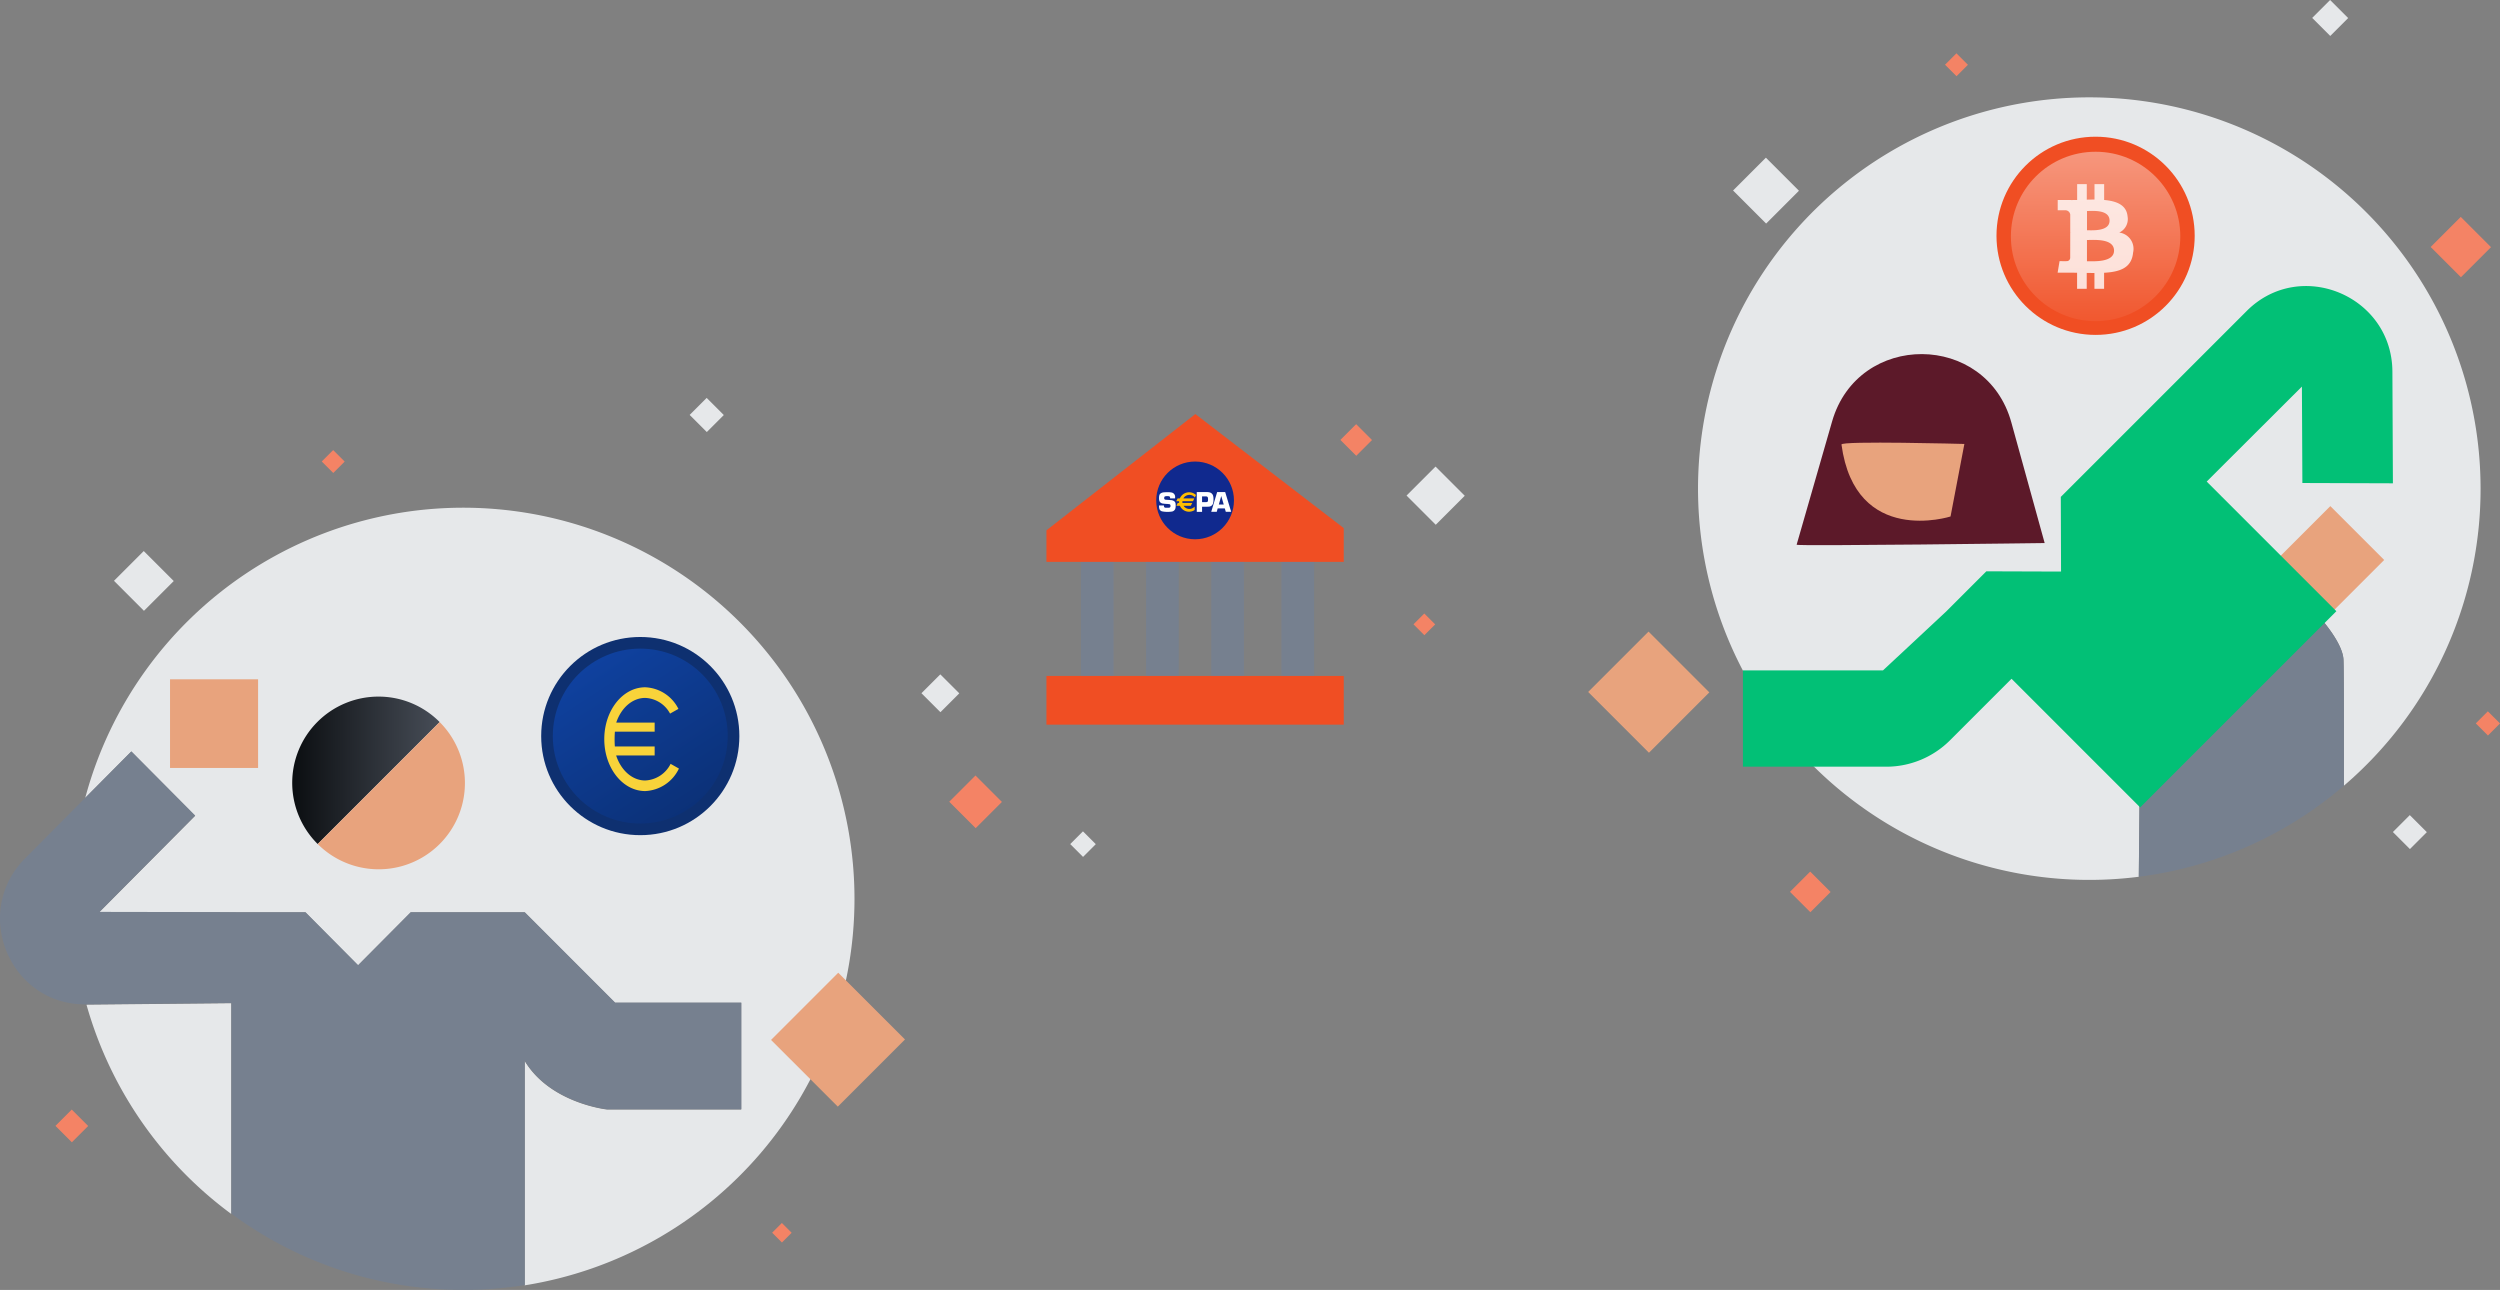 <svg xmlns="http://www.w3.org/2000/svg" width="498.654" height="257.287" viewBox="0 0 498.654 257.287">
    <rect x="0" y="0" width="498.654" height="257.287" fill="#808080" stroke="none"/>
    <defs>
        <linearGradient id="9cx41w4ria" x1=".225" x2="1.371" y2="1.759" gradientUnits="objectBoundingBox">
            <stop offset="0" stop-color="#0f42a1"/>
            <stop offset="1" stop-color="#082151"/>
        </linearGradient>
        <linearGradient id="ihom7ploab" x1=".5" y1="-1.662" x2=".5" y2="1.158" gradientUnits="objectBoundingBox">
            <stop offset="0" stop-color="#fff"/>
            <stop offset="1" stop-color="#f04e23"/>
        </linearGradient>
        <linearGradient id="rhsdlq6dfc" y1=".5" x2="1" y2=".5" gradientUnits="objectBoundingBox">
            <stop offset="0" stop-color="#0b0e11"/>
            <stop offset="1" stop-color="#474d57"/>
        </linearGradient>
    </defs>
    <g transform="translate(-354.4 -19.733)">
        <g data-name="组 6949">
            <path data-name="路径 13180" d="M538.549 416.982v42.03a78.143 78.143 0 0 1-28.88-41.75z" style="fill:#e6e8ea" transform="translate(-138.021 -197.142)"/>
            <path data-name="路径 13181" d="M662.859 396.182a78.05 78.05 0 0 1-65.79 77.07v-44.76c5.07 8.46 16.4 9.69 16.4 9.69h26.791V416.9h-25.171l-18.02-18.03h-22.74l-10.5 10.57-10.5-10.57h-13.94v-.01l-27.15-.05 19.09-19.21-12.73-12.81-9.18 9.24a78.044 78.044 0 0 1 153.44 20.15z" style="fill:#e6e8ea" transform="translate(-138.021 -197.142)"/>
        </g>
        <circle data-name="椭圆 172" cx="19.764" cy="19.764" r="19.764" transform="translate(462.346 146.788)" style="fill:#0e3070"/>
        <circle data-name="椭圆 171" cx="17.445" cy="17.445" r="17.445" transform="translate(464.666 149.107)" style="fill:url(#9cx41w4ria)"/>
        <path data-name="路径 13179" d="M987.2 315.233a77.864 77.864 0 0 1-27.26 59.26c.01-8.53.02-23.72-.09-25.25-.22-3.24-4.27-7.8-4.27-7.8l-36.37 32.46-.18 18.75a78.044 78.044 0 1 1 68.17-77.42z" transform="translate(-138.021 -198.04)" style="fill:#e6e8ea"/>
        <circle data-name="椭圆 169" cx="19.767" cy="19.767" r="19.767" transform="translate(752.623 47)" style="fill:#f04e23"/>
        <circle data-name="椭圆 170" cx="16.896" cy="16.896" r="16.896" transform="translate(755.494 50)" style="fill:url(#ihom7ploab)"/>
        <path data-name="路径 73" d="M526.334 353.27H543.9v17.681h-17.566z" transform="translate(-138.021 -198.04)" style="fill:#e8a37d"/>
        <path data-name="路径 73" d="m948.562 327.3 10.67-10.67 10.743 10.743-10.67 10.67z" transform="translate(-140.021 -195.948)" style="fill:#e8a37d"/>
        <path data-name="路径 73" d="m809.2 355.793 12.041-12.041 12.123 12.123-12.041 12.041z" transform="translate(-138.021 -198.04)" style="fill:#e8a37d"/>
        <path data-name="路径 73" d="m838.1 255.773 6.548-6.549 6.593 6.593-6.548 6.549z" transform="translate(-138.021 -198.04)" style="fill:#e6e8ea"/>
        <path data-name="路径 73" d="m880.378 230.683 2.277-2.277 2.292 2.292-2.277 2.277zM556.6 309.824l2.276-2.277 2.293 2.293-2.277 2.276zM646.433 463.652l1.941-1.941 1.954 1.954-1.941 1.941zM503.482 442.339l3.251-3.251 3.274 3.274-3.252 3.251z" transform="translate(-138.021 -198.04)" style="fill:#f48365"/>
        <path data-name="路径 73" d="m953.616 221.347 3.574-3.574 3.6 3.6-3.575 3.574z" transform="translate(-138.021 -198.04)" style="fill:#e6e8ea"/>
        <path data-name="路径 73" d="m977.245 267.036 6-6 6.037 6.037-6 6z" transform="translate(-138.021 -198.04)" style="fill:#f48365"/>
        <path data-name="路径 73" d="m676.214 356.043 3.76-3.76 3.786 3.785-3.76 3.76zM629.981 300.533l3.395-3.394 3.417 3.418-3.394 3.394z" transform="translate(-138.021 -198.04)" style="fill:#e6e8ea"/>
        <path data-name="路径 73" d="m479.926 367.693 2.407-2.407 2.424 2.423-2.407 2.408z" transform="translate(368.297 -203.675)" style="fill:#f48365"/>
        <path data-name="路径 73" d="m515.153 333.625 5.941-5.941 5.981 5.982-5.941 5.941z" transform="translate(-138.021 -198.04)" style="fill:#e6e8ea"/>
        <path data-name="路径 73" d="m849.451 395.659 4.036-4.036 4.063 4.064-4.036 4.036z" transform="translate(-138.021 -198.04)" style="fill:#f48365"/>
        <path data-name="路径 73" d="m463.389 389.365 3.374-3.374 3.4 3.4-3.373 3.373z" transform="translate(368.297 -203.675)" style="fill:#e6e8ea"/>
        <path data-name="路径 73" d="m659.617 411.794 13.313 13.312-13.4 13.4-13.316-13.306z" transform="translate(-138.021 -198.04)" style="fill:#e8a37d"/>
        <path data-name="路径 13182" d="m850.779 326.423 7.072-24.581c5.184-18.019 30.765-17.883 35.756.191l6.645 24.059s-49.473.663-49.473.331z" transform="translate(-138.021 -198.04)" style="fill:#5c1929"/>
        <path data-name="路径 13183" d="M881.479 320.791s-18.994 6.074-21.755-14.355c-.1-.774 24.515-.111 24.515-.111z" transform="translate(-138.021 -198.04)" style="fill:#e8a37d"/>
        <path data-name="路径 13184" d="M959.935 374.493a77.761 77.761 0 0 1-40.91 18.16l.18-18.75 36.37-32.46s4.05 4.56 4.27 7.8c.11 1.53.1 16.72.09 25.25z" transform="translate(-138.021 -198.04)" style="fill:#76808f"/>
        <path data-name="路径 13575" d="M917.338 260.544c-.218-2.281-2.188-3.046-4.672-3.265v-3.165h-1.924v3.079c-.51 0-1.023.009-1.538.02v-3.1h-1.924v3.163c-.417.008-.827.016-1.226.014v-.009h-2.65v2.055s1.423-.026 1.4 0a.988.988 0 0 1 1.1.846v3.6a1.526 1.526 0 0 1 .2.013h-.2l-.008 5.045a.683.683 0 0 1-.724.638c.026.022-1.4 0-1.4 0l-.384 2.3h2.507c.466 0 .925.01 1.374.013v3.2h1.923v-3.164c.528.01 1.04.014 1.539.014v3.151h1.925v-3.193c3.238-.184 5.5-1 5.787-4.038a3.276 3.276 0 0 0-2.459-3.928c-.1-.023-.2-.041-.3-.055a2.978 2.978 0 0 0 1.653-3.238zm-2.7 6.84c0 2.391-4.093 2.116-5.4 2.117v-4.239c1.312.004 5.403-.377 5.402 2.122zm-.892-5.982c0 2.176-3.416 1.919-4.5 1.918v-3.843c1.086 0 4.5-.344 4.5 1.924z" transform="translate(-138.57 -197.658)" style="opacity:.8;fill:#fff"/>
        <path data-name="路径 13185" d="M627.841 371.07a7.827 7.827 0 0 1-6.723 4.49c-4.509 0-8.167-4.63-8.167-10.35s3.658-10.35 8.167-10.35a7.778 7.778 0 0 1 6.624 4.31l-1.671.94a5.9 5.9 0 0 0-4.953-3.13c-2.591 0-4.815 2.02-5.784 4.93H623v1.8h-7.932a20.9 20.9 0 0 0-.009 2.95H623v1.8h-7.682c.959 2.94 3.2 4.99 5.8 4.99a5.96 5.96 0 0 0 5.062-3.32z" transform="translate(-138.021 -198.04)" style="fill:#f8d33a"/>
        <path data-name="路径 13186" d="M567.917 356.718a17.2 17.2 0 0 0-12.127 29.407l24.328-24.325a17.145 17.145 0 0 0-12.201-5.082z" transform="translate(-138.021 -198.04)" style="fill:url(#rhsdlq6dfc)"/>
        <path data-name="路径 13187" d="M555.79 386.125a17.2 17.2 0 0 0 24.328-24.325z" transform="translate(-138.021 -198.04)" style="fill:#e8a37d"/>
        <path data-name="路径 13188" d="M640.26 416.9v21.28h-26.791s-11.33-1.23-16.4-9.69v44.76a78.485 78.485 0 0 1-12.25.96 77.671 77.671 0 0 1-46.27-15.2v-42.03l-28.88.28h-.31c-15.09 0-22.64-18.37-11.97-29.11l12.03-12.12 9.18-9.24 12.73 12.81-19.09 19.21 27.15.05v.01h13.94l10.5 10.57 10.5-10.57h22.74l18.02 18.03z" transform="translate(-137.993 -197.192)" style="fill:#76808f"/>
        <path data-name="路径 13189" d="m951.564 294.88.093 19.235 18.056.061-.1-22.259c-.052-15.139-18.379-22.786-29.052-12.123l-28.63 28.63-8.46 8.46.05 14.895-14.9-.051-8.007 8.008-12.61 11.755h-27.937V370.7h28.59a17.982 17.982 0 0 0 12.713-5.265l12.274-12.274 25.656 25.661 39.134-39.134-25.861-25.861z" transform="translate(-138.021 -198.04)" style="fill:#02c076"/>
        <path data-name="矩形 8279" transform="translate(610 128.825)" style="fill:#76808f" d="M0 0h6.515v28.712H0z"/>
        <path data-name="矩形 8280" transform="translate(596 128.825)" style="fill:#76808f" d="M0 0h6.515v28.712H0z"/>
        <path data-name="矩形 8281" transform="translate(583 128.825)" style="fill:#76808f" d="M0 0h6.515v28.712H0z"/>
        <path data-name="矩形 8282" transform="translate(570 128.825)" style="fill:#76808f" d="M0 0h6.515v28.712H0z"/>
        <path data-name="路径 13190" d="M701.147 323.552v6.294h59.3v-6.736l-29.6-22.748z" transform="translate(-138.021 -198.04)" style="fill:#f04e23"/>
        <path data-name="矩形 8283" transform="translate(563.125 154.555)" style="fill:#f04e23" d="M0 0h59.301v9.718H0z"/>
        <path data-name="路径 73" d="m772.974 316.62 5.786-5.786 5.826 5.826-5.786 5.786z" transform="translate(-138.021 -198.04)" style="fill:#e6e8ea"/>
        <path data-name="路径 73" d="m680.876 377.688 5.234-5.235 5.27 5.27-5.234 5.235z" transform="translate(-137.139 -198.04)" style="fill:#f48365"/>
        <path data-name="路径 73" d="m705.888 386.136 2.541-2.542 2.559 2.559-2.541 2.541z" transform="translate(-138.021 -198.04)" style="fill:#e6e8ea"/>
        <path data-name="路径 73" d="m774.354 342.3 2.158-2.158 2.172 2.173-2.158 2.157zM759.777 305.522l3.145-3.145 3.166 3.166-3.144 3.145z" transform="translate(-138.021 -198.04)" style="fill:#f48365"/>
        <g data-name="组 6950" transform="translate(24305.477 -8434.314)">
            <circle data-name="椭圆 173" cx="7.753" cy="7.753" r="7.753" transform="translate(-23720.455 8546.106)" style="fill:#10298e"/>
            <path data-name="路径 13191" d="M110.572 33.474h-.983a.632.632 0 0 0-.058-.326c-.06-.082-.221-.123-.485-.123a1.238 1.238 0 0 0-.511.07c-.084.048-.125.151-.125.307a.305.305 0 0 0 .11.283.448.448 0 0 0 .211.058l.2.015c.424.029.691.048.8.06a1.207 1.207 0 0 1 .732.268.716.716 0 0 1 .214.444 2.979 2.979 0 0 1 .019.372 1.964 1.964 0 0 1-.091.7.9.9 0 0 1-.739.511 4.208 4.208 0 0 1-.736.046 4.612 4.612 0 0 1-1.154-.1.755.755 0 0 1-.528-.491 2.286 2.286 0 0 1-.072-.686h.984v.082c0 .17.048.28.146.328a.534.534 0 0 0 .245.053h.362a1.28 1.28 0 0 0 .353-.029.29.29 0 0 0 .18-.173.7.7 0 0 0 .021-.189c0-.173-.062-.278-.189-.317a6.075 6.075 0 0 0-.657-.062 7.37 7.37 0 0 1-.657-.065.882.882 0 0 1-.645-.372 1.473 1.473 0 0 1-.142-.727 1.9 1.9 0 0 1 .077-.593.634.634 0 0 1 .247-.338 1.242 1.242 0 0 1 .638-.209 8.21 8.21 0 0 1 .718-.029 3.746 3.746 0 0 1 .883.072.874.874 0 0 1 .643.967.918.918 0 0 1-.011.193z" transform="translate(-23827.273 8519.981)" style="fill:#fff"/>
            <path data-name="路径 13192" d="M118.625 36.144V32.21h1.975a2.15 2.15 0 0 1 .619.067.957.957 0 0 1 .653.624 2.407 2.407 0 0 1 .086.746 2.724 2.724 0 0 1-.1.862.883.883 0 0 1-.78.6 7.793 7.793 0 0 1-.59.019l-.175.007h-.631v1.018h-1.058zm1.058-1.929h.659a1.209 1.209 0 0 0 .382-.048.284.284 0 0 0 .127-.206 1.69 1.69 0 0 0 .019-.307 1.274 1.274 0 0 0-.041-.37.317.317 0 0 0-.274-.206 1.7 1.7 0 0 0-.206-.007h-.669v1.145z" transform="translate(-23830.992 8519.991)" style="fill:#fff"/>
            <path data-name="路径 13193" d="M125.641 35.462h-1.415l-.189.679h-1.1l1.183-3.935h1.6l1.195 3.935h-1.072zm-.208-.765-.5-1.706-.483 1.706z" transform="translate(-23832.42 8519.992)" style="fill:#fff"/>
            <path data-name="路径 13194" d="M115.148 32.782a1.394 1.394 0 0 1 1.082.515l.228-.489a2.007 2.007 0 0 0-3.22.672h-.446l-.264.564h.571c0 .053-.007.105-.007.158a1.68 1.68 0 0 0 .009.192h-.288l-.264.564h.7a1.98 1.98 0 0 0 1.826 1.183 2.012 2.012 0 0 0 1.115-.336v-.691a1.394 1.394 0 0 1-2.217-.158h1.459l.264-.564h-1.936a1.493 1.493 0 0 1-.015-.206c0-.048 0-.094.007-.141h2.107l.264-.564h-2.188a1.41 1.41 0 0 1 1.213-.699z" transform="translate(-23828.979 8519.974)" style="fill:#ffbe00"/>
        </g>
    </g>
</svg>
